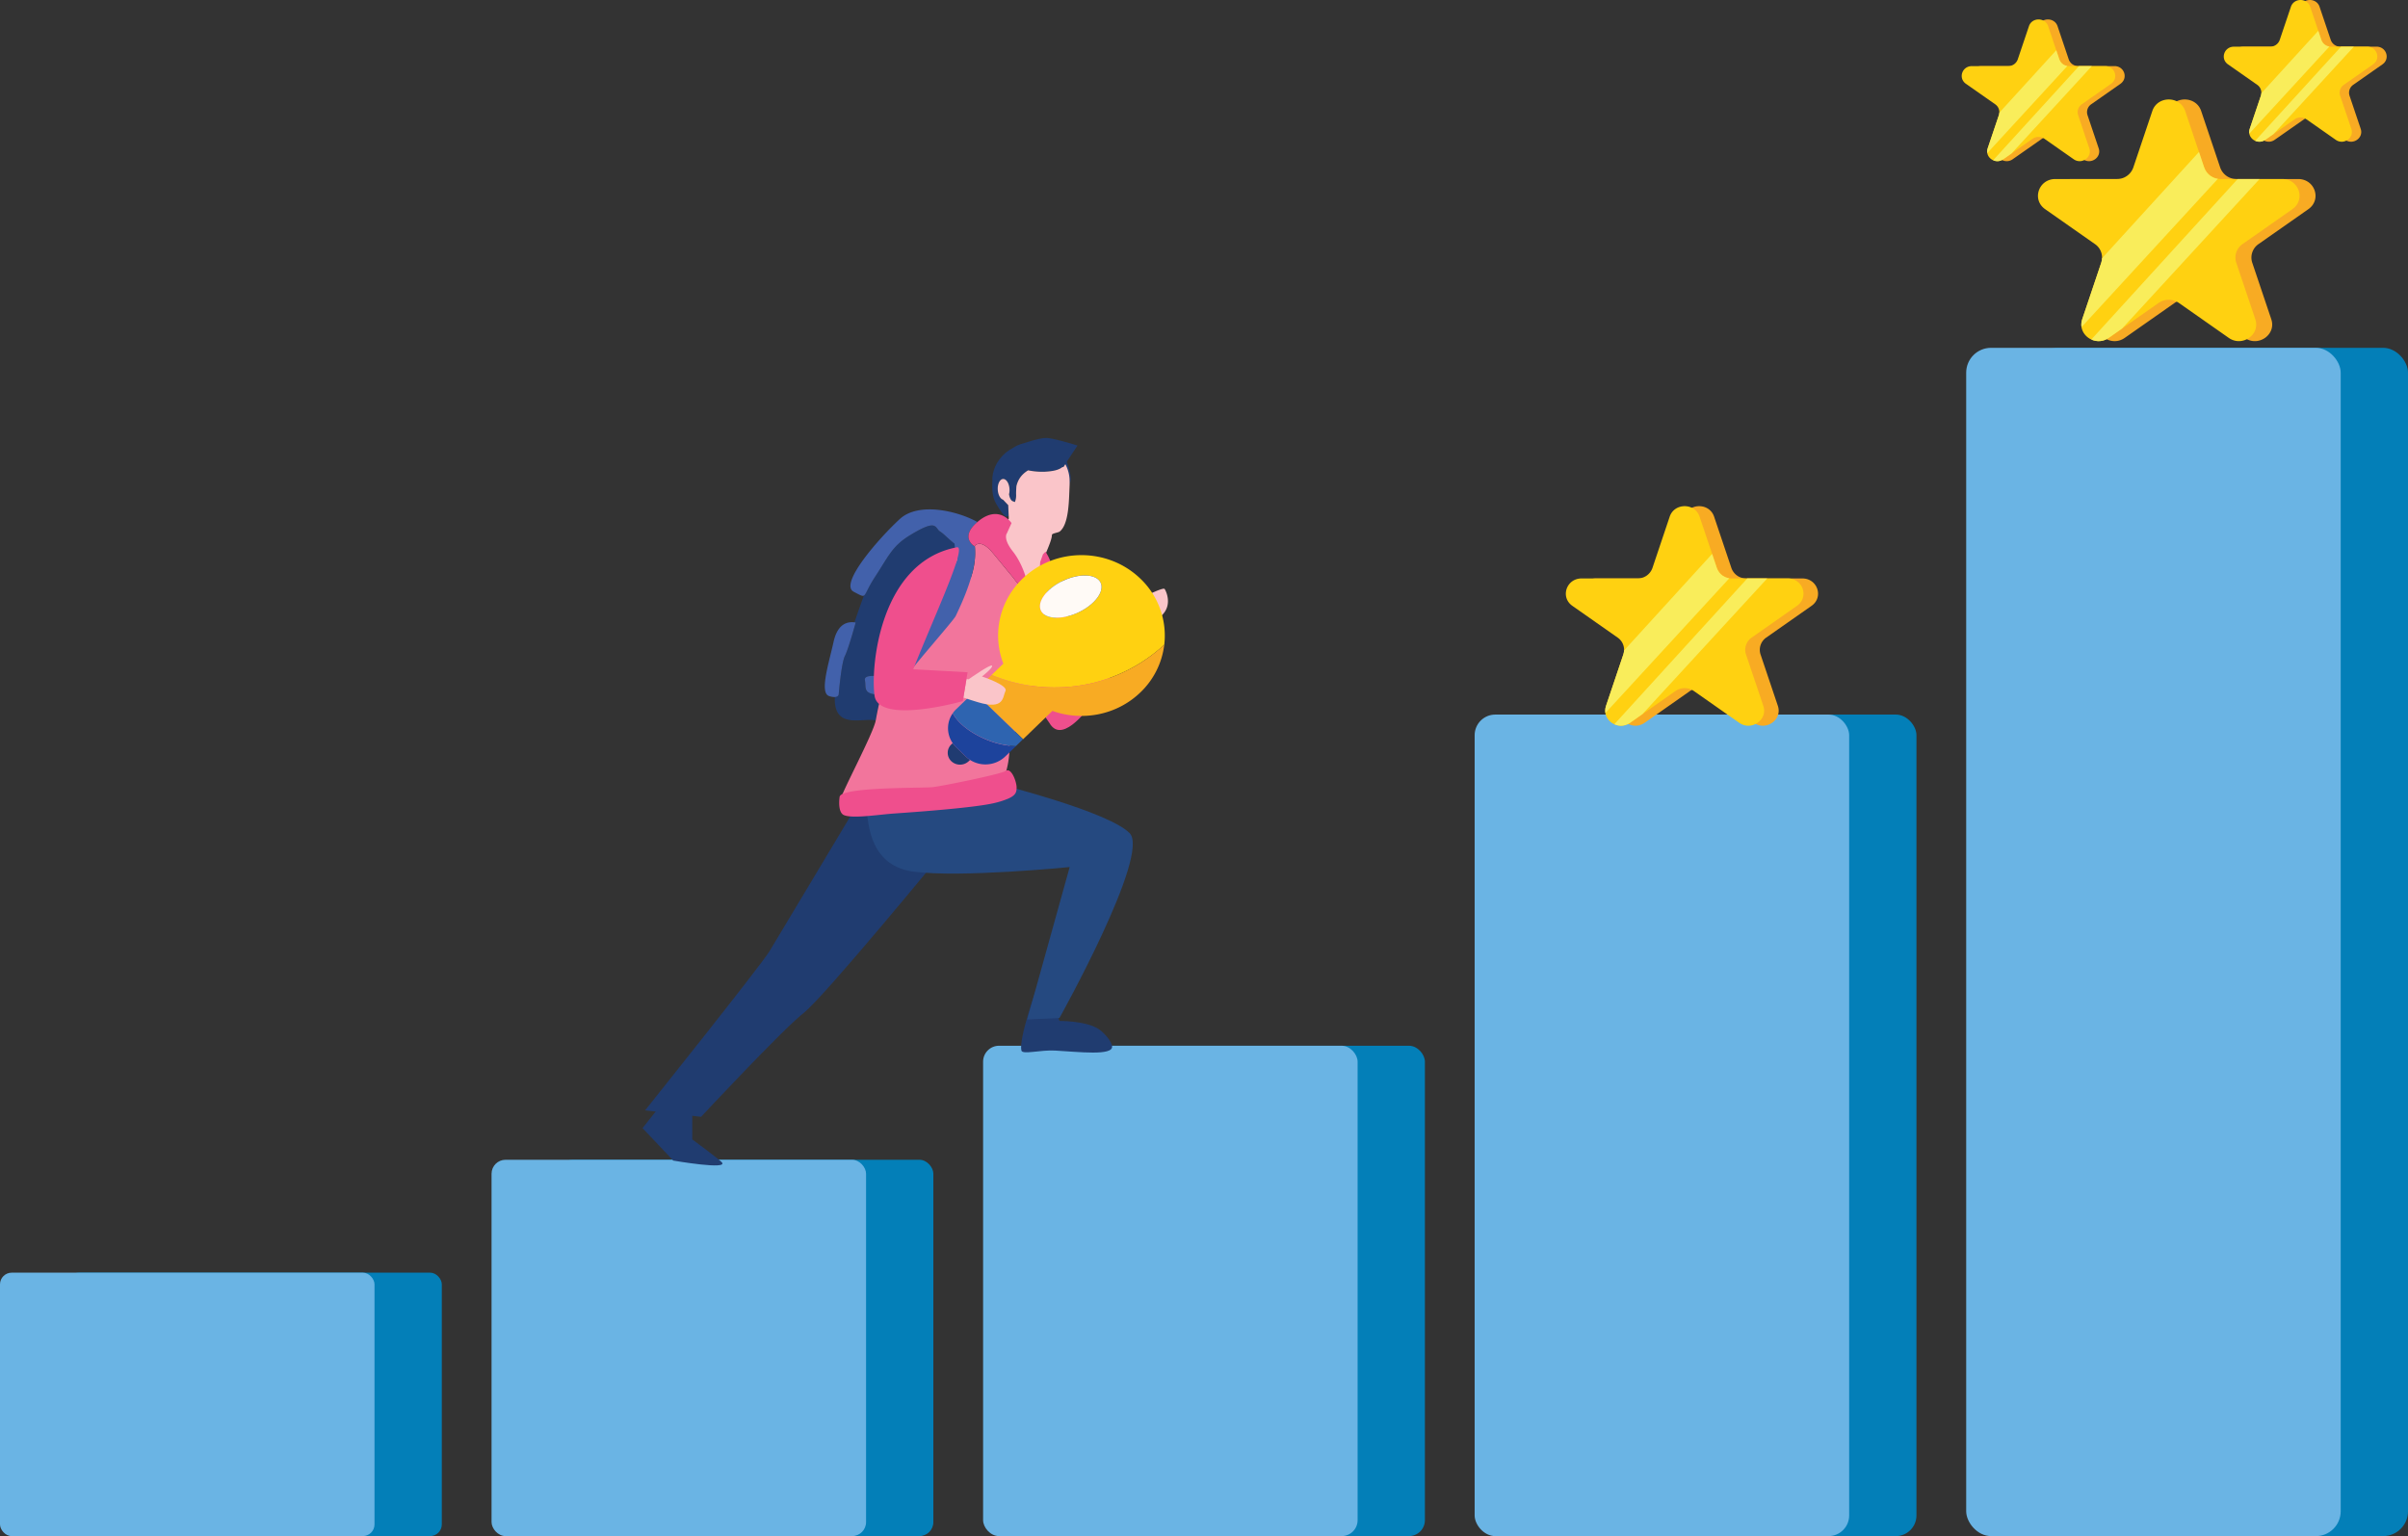 <svg xmlns="http://www.w3.org/2000/svg" xmlns:xlink="http://www.w3.org/1999/xlink" viewBox="0 0 2469 1575.33"><rect x="0" y="0" width="2469" height="1575.33" fill="#333333" stroke="none"/><defs><clipPath id="e602b85e-a71d-4a1a-9327-baa368e56713"><path d="M1742.63,529.82l17.74,52.68a16,16,0,0,0,15.29,10.72h57.41c15.58,0,22.06,19.23,9.45,28.07l-46.44,32.56a15.2,15.2,0,0,0-5.84,17.35L1808,723.88c4.81,14.29-12.15,26.18-24.75,17.34l-46.44-32.55a16.57,16.57,0,0,0-18.91,0l-46.44,32.55c-12.61,8.84-29.57-3.05-24.75-17.34l17.74-52.68a15.22,15.22,0,0,0-5.85-17.35l-46.44-32.56c-12.6-8.84-6.12-28.07,9.45-28.07H1679a16.05,16.05,0,0,0,15.3-10.72L1712,529.82C1716.85,515.52,1737.81,515.52,1742.63,529.82Z" fill="#ffd111"/></clipPath><clipPath id="a274b826-d98a-42f3-90ed-3516f685de5c"><path d="M2100.05,26.86l11.46,34a10.36,10.36,0,0,0,9.87,6.93h37.08c10.06,0,14.24,12.42,6.1,18.13l-30,21a9.83,9.83,0,0,0-3.77,11.21l11.45,34c3.11,9.23-7.84,16.91-16,11.2l-30-21a10.67,10.67,0,0,0-12.21,0l-30,21c-8.14,5.71-19.1-2-16-11.2l11.46-34a9.83,9.83,0,0,0-3.77-11.21l-30-21c-8.14-5.71-4-18.13,6.11-18.13H2059a10.36,10.36,0,0,0,9.88-6.93l11.46-34C2083.4,17.63,2096.94,17.63,2100.05,26.86Z" fill="#ffd111"/></clipPath><clipPath id="e4514d28-b2d3-4bf2-94f8-c494e6d63355"><path d="M2368.7,6.92l11.46,34a10.36,10.36,0,0,0,9.88,6.93h37.07c10.06,0,14.25,12.42,6.11,18.13l-30,21a9.83,9.83,0,0,0-3.77,11.21l11.46,34c3.11,9.23-7.85,16.91-16,11.2l-30-21a10.67,10.67,0,0,0-12.21,0l-30,21c-8.14,5.71-19.09-2-16-11.2l11.45-34A9.83,9.83,0,0,0,2314.43,87l-30-21c-8.14-5.71-4-18.13,6.1-18.13h37.07a10.36,10.36,0,0,0,9.88-6.93l11.46-34C2352.06-2.31,2365.6-2.31,2368.7,6.92Z" fill="#ffd111"/></clipPath><clipPath id="b7aee55c-0b93-4c69-86ee-82b11abe529d"><path d="M2240.53,113.8l19.52,58a17.65,17.65,0,0,0,16.83,11.8h63.18c17.15,0,24.27,21.17,10.4,30.9l-51.11,35.82a16.76,16.76,0,0,0-6.43,19.1l19.53,58c5.29,15.73-13.37,28.82-27.24,19.09l-51.11-35.83a18.22,18.22,0,0,0-20.81,0l-51.11,35.83c-13.87,9.73-32.53-3.36-27.23-19.09l19.52-58a16.76,16.76,0,0,0-6.43-19.1l-51.11-35.82c-13.87-9.73-6.74-30.9,10.4-30.9h63.18a17.64,17.64,0,0,0,16.83-11.8l19.52-58C2212.16,98.07,2235.23,98.07,2240.53,113.8Z" fill="#ffd111"/></clipPath></defs><title>Asset 3</title><g id="f207ebf8-01c9-42b7-8295-ad86f0d46559" data-name="Layer 2"><g id="ad816d4a-354d-4f3d-ba20-798471ab1b67" data-name="Layer 1"><rect x="69" y="1305.16" width="384" height="270.16" rx="12" fill="#037fb8"/><rect x="573" y="1189.38" width="384" height="385.94" rx="14.34" fill="#037fb8"/><rect x="1077" y="1072.45" width="384" height="502.88" rx="16.37" fill="#037fb8"/><rect x="1581" y="732.81" width="384" height="842.52" rx="21.19" fill="#037fb8"/><rect x="2085" y="356.71" width="384" height="1218.62" rx="25.49" fill="#037fb8"/><rect y="1305.16" width="384" height="270.16" rx="12" fill="#6ab4e4"/><rect x="504" y="1189.38" width="384" height="385.94" rx="14.34" fill="#6ab4e4"/><rect x="1008" y="1072.45" width="384" height="502.88" rx="16.37" fill="#6ab4e4"/><rect x="1512" y="732.81" width="384" height="842.52" rx="21.19" fill="#6ab4e4"/><rect x="2016" y="356.71" width="384" height="1218.62" rx="25.49" fill="#6ab4e4"/><path d="M1757.52,529.82l17.74,52.68a16,16,0,0,0,15.3,10.72H1848c15.58,0,22.06,19.23,9.46,28.07L1811,653.85a15.23,15.23,0,0,0-5.84,17.35l17.74,52.68c4.82,14.29-12.14,26.18-24.75,17.34l-46.44-32.55a16.57,16.57,0,0,0-18.91,0l-46.44,32.55c-12.6,8.84-29.56-3.05-24.75-17.34l17.74-52.68a15.21,15.21,0,0,0-5.84-17.35L1627,621.29c-12.61-8.84-6.13-28.07,9.45-28.07h57.41a16,16,0,0,0,15.29-10.72l17.74-52.68C1731.75,515.52,1752.71,515.52,1757.52,529.82Z" fill="#f8ab23"/><path d="M1742.63,529.82l17.74,52.68a16,16,0,0,0,15.29,10.72h57.41c15.58,0,22.06,19.23,9.45,28.07l-46.44,32.56a15.2,15.2,0,0,0-5.84,17.35L1808,723.88c4.81,14.29-12.15,26.18-24.75,17.34l-46.44-32.55a16.57,16.57,0,0,0-18.91,0l-46.44,32.55c-12.61,8.84-29.57-3.05-24.75-17.34l17.74-52.68a15.22,15.22,0,0,0-5.85-17.35l-46.44-32.56c-12.6-8.84-6.12-28.07,9.45-28.07H1679a16.05,16.05,0,0,0,15.3-10.72L1712,529.82C1716.85,515.52,1737.81,515.52,1742.63,529.82Z" fill="#ffd111"/><g clip-path="url(#e602b85e-a71d-4a1a-9327-baa368e56713)"><polygon points="1778.55 542.73 1594.76 744.33 1608.3 772.33 1805.63 557.66 1778.55 542.73" fill="#f9ed5b"/><polygon points="1830.78 550.19 1646.99 751.79 1649.89 769.53 1847.23 554.86 1830.78 550.19" fill="#f9ed5b"/></g><path d="M2109.67,26.86l11.46,34a10.35,10.35,0,0,0,9.87,6.93h37.08c10.06,0,14.24,12.42,6.1,18.13l-30,21a9.83,9.83,0,0,0-3.77,11.21l11.45,34c3.11,9.23-7.84,16.91-16,11.2l-30-21a10.67,10.67,0,0,0-12.21,0l-30,21c-8.14,5.71-19.09-2-16-11.2l11.46-34a9.84,9.84,0,0,0-3.78-11.21l-30-21c-8.14-5.71-4-18.13,6.11-18.13h37.07a10.36,10.36,0,0,0,9.88-6.93l11.45-34C2093,17.63,2106.56,17.63,2109.67,26.86Z" fill="#f8ab23"/><path d="M2100.05,26.86l11.46,34a10.36,10.36,0,0,0,9.87,6.93h37.08c10.06,0,14.24,12.42,6.1,18.13l-30,21a9.83,9.83,0,0,0-3.77,11.21l11.45,34c3.11,9.23-7.84,16.91-16,11.2l-30-21a10.67,10.67,0,0,0-12.21,0l-30,21c-8.14,5.71-19.1-2-16-11.2l11.46-34a9.83,9.83,0,0,0-3.77-11.21l-30-21c-8.14-5.71-4-18.13,6.11-18.13H2059a10.36,10.36,0,0,0,9.88-6.93l11.46-34C2083.4,17.63,2096.94,17.63,2100.05,26.86Z" fill="#ffd111"/><g clip-path="url(#a274b826-d98a-42f3-90ed-3516f685de5c)"><polygon points="2123.25 35.2 2004.56 165.39 2013.3 183.48 2140.74 44.84 2123.25 35.2" fill="#f9ed5b"/><polygon points="2156.98 40.02 2038.29 170.22 2040.16 181.67 2167.6 43.04 2156.98 40.02" fill="#f9ed5b"/></g><path d="M2378.32,6.92l11.46,34a10.36,10.36,0,0,0,9.88,6.93h37.07c10.06,0,14.25,12.42,6.11,18.13l-30,21a9.83,9.83,0,0,0-3.77,11.21l11.46,34c3.11,9.23-7.85,16.91-16,11.2l-30-21a10.67,10.67,0,0,0-12.21,0l-30,21c-8.14,5.71-19.09-2-16-11.2l11.46-34A9.83,9.83,0,0,0,2324.05,87l-30-21c-8.14-5.71-4-18.13,6.1-18.13h37.07a10.36,10.36,0,0,0,9.88-6.93l11.46-34C2361.68-2.31,2375.21-2.31,2378.32,6.92Z" fill="#f8ab23"/><path d="M2368.7,6.92l11.46,34a10.36,10.36,0,0,0,9.88,6.93h37.07c10.06,0,14.25,12.42,6.11,18.13l-30,21a9.83,9.83,0,0,0-3.77,11.21l11.46,34c3.11,9.23-7.85,16.91-16,11.2l-30-21a10.67,10.67,0,0,0-12.21,0l-30,21c-8.14,5.71-19.09-2-16-11.2l11.45-34A9.83,9.83,0,0,0,2314.43,87l-30-21c-8.14-5.71-4-18.13,6.1-18.13h37.07a10.36,10.36,0,0,0,9.88-6.93l11.46-34C2352.06-2.31,2365.6-2.31,2368.7,6.92Z" fill="#ffd111"/><g clip-path="url(#e4514d28-b2d3-4bf2-94f8-c494e6d63355)"><polygon points="2391.9 15.26 2273.21 145.46 2281.95 163.54 2409.39 24.91 2391.9 15.26" fill="#f9ed5b"/><polygon points="2425.64 20.08 2306.94 150.28 2308.82 161.73 2436.26 23.1 2425.64 20.08" fill="#f9ed5b"/></g><path d="M2256.92,113.8l19.52,58a17.65,17.65,0,0,0,16.84,11.8h63.17c17.15,0,24.28,21.17,10.4,30.9l-51.11,35.82a16.77,16.77,0,0,0-6.43,19.1l19.53,58c5.3,15.73-13.37,28.82-27.24,19.09l-51.11-35.83a18.22,18.22,0,0,0-20.81,0l-51.11,35.83c-13.87,9.73-32.53-3.36-27.23-19.09l19.52-58a16.74,16.74,0,0,0-6.43-19.1l-51.11-35.82c-13.87-9.73-6.74-30.9,10.4-30.9h63.18a17.64,17.64,0,0,0,16.83-11.8l19.53-58C2228.55,98.07,2251.62,98.07,2256.92,113.8Z" fill="#f8ab23"/><path d="M2240.53,113.8l19.52,58a17.65,17.65,0,0,0,16.83,11.8h63.18c17.15,0,24.27,21.17,10.4,30.9l-51.11,35.82a16.76,16.76,0,0,0-6.43,19.1l19.53,58c5.29,15.73-13.37,28.82-27.24,19.09l-51.11-35.83a18.22,18.22,0,0,0-20.81,0l-51.11,35.83c-13.87,9.73-32.53-3.36-27.23-19.09l19.52-58a16.76,16.76,0,0,0-6.43-19.1l-51.11-35.82c-13.87-9.73-6.74-30.9,10.4-30.9h63.18a17.64,17.64,0,0,0,16.83-11.8l19.52-58C2212.16,98.07,2235.23,98.07,2240.53,113.8Z" fill="#ffd111"/><g clip-path="url(#b7aee55c-0b93-4c69-86ee-82b11abe529d)"><polygon points="2280.06 128.01 2077.8 349.87 2092.7 380.68 2309.86 144.44 2280.06 128.01" fill="#f9ed5b"/><polygon points="2337.54 136.22 2135.28 358.08 2138.48 377.6 2355.64 141.36 2337.54 136.22" fill="#f9ed5b"/></g><path d="M678.31,1132.32l-19.5,24.61,31.5,33.28s58.5,10.13,49.5,1.45c-4.75-4.58-30-23.15-30-23.15v-37.63Z" fill="#203c70"/><path d="M1075.79,1018l10.5,29s25.75-.22,39.1,7.65c6.45,3.81,14.41,13.21,14.9,18.4.93,9.9-33.78,5.71-58.5,4.34-15-.83-33.37,4.37-34.5,0-3-11.58,15-62.23,15-62.23Z" fill="#203c70"/><path d="M967.52,873.15s-122.18,149-143.66,165.82-105.05,106.38-105.05,106.38l-57.41-6.63S779.55,991,789,975.49,888.3,809.68,888.3,809.68l79.22,37.57Z" fill="#203c70"/><path d="M888.3,809.68c0,28.5,0,77.72,48.34,84.2s160.15-4.69,160.15-4.69l-43.5,156.3,33-1.45s93.48-167.56,72-189.58-133-50-133-50Z" fill="#254980"/><path d="M1194.11,604c-1.64-2.29-27.09,11-27.09,11l.39-5.38c2.33-11-6.82-7.77-6.82-7.77s-1.24,18.13-3,23.39a79.12,79.12,0,0,1-3.94,8.9c1-.58,1.71-.84,2.1-.66l8.76,13.61c8.69-3.91,21.26-10.27,27.45-16.75C1202,619.9,1195.76,606.33,1194.11,604Z" fill="#fac5c9"/><path d="M1153.68,634.17c-10.41,6.17-51,51.8-51,51.8,0-30.37-21.53-95.77-21.53-95.77l-.57,2.07s8.56,37.09-11.18,84.61c-2.43,5.84-18.86,8.61-21.51,14.5,5.5,18.45,27.64,49.22,28.26,50.28,22.62,38.46,88.54-94.33,88.54-94.33l-.13-.21-8.76-13.61C1155.39,633.33,1154.66,633.59,1153.68,634.17Z" fill="#ef4f8d"/><path d="M897.3,591.35c14.08-21.54,17.48-31.36,35.78-42.52,28.86-17.62,25-7.25,31-3.62,2.89,1.72,7.11,6.15,11.8,10.08l13.5,7.29c-13.66-1.34-41.07,31.78-39.74,45.47.5,5.2-10.43-7.59-9.4,9.29-8.9,21.51-18.53,45.36-26.11,65.58-5.26,6.63-8.9,10.87-9.62,10.88-3.17,0-19-2.91-17.73,3.81s-2.1,13.48,11.55,14.6a12.42,12.42,0,0,0,6-1.45c-.58,1.85-1.13,3.63-1.6,5.25-1.51,5.28-3.25,13.81-4.91,22.88-13-3.23-43.23,9.94-41.84-24,4.16-.17,4-3.26,4-3.26s2.58-31.53,6.32-38.91,11.11-34.36,11.11-34.36l-1.29-.15c3.27-9.75,6.56-19,9.69-27.42C888.1,609.41,889.32,603.56,897.3,591.35Z" fill="#203c70"/><path d="M1017,566c3.17,3.64,15.71,19.13,20.4,24.68s8.71,13.59,15.17,10c-4.37,4.07,4,5.79,6.77,4.87,2.47-.82,12.74-11.61,16.89-18.57-2.6,17.85-8.66,66.75-9.9,74.34-1.51,9.19-5.79,27-5.79,27s1-.84,2.37-2.07l-1.52,4.1c-2.07-2.38-19.72,57.58-20.5,59.42-9.82,23.17-52.29,12.83-69.71,13.51,10.23-1.27-56.28-28.46-56.28-28.46-1.12-3.16,63.29-136.27,61.42-169.08,4.56-7.61,17.23,31.73,19,27a75,75,0,0,0,4.17-32.88C1000.81,558.29,1006.3,553.75,1017,566Z" fill="#f2759c"/><path d="M1066.47,576.44s.09,9-3.41,15.12c1.29-4.28,2.11-10,3.39-15.13Z" fill="#f2759c"/><path d="M1052.09,593.24l3.24,4.39a7.28,7.28,0,0,0,1.18.38c-1,.45-1.48.31-4,2.6C1053.35,600.17,1053.14,597.3,1052.09,593.24Z" fill="#f2759c"/><path d="M995.62,691.34c-2.79-.3-4.58-.83-4.88-1.67A19,19,0,0,0,995.62,691.34Z" fill="#f2759c"/><path d="M914.17,682.92c7.58-20.22,17.21-44.07,26.11-65.58.55,9,1.2,18.83,1.94,28.87C932,659.89,921.48,673.72,914.17,682.92Z" fill="#f2759c"/><path d="M904.38,710.76c12.29-5.73,31-26.87,40.07-38.11,2.48,25.44,5.76,47.27,10.14,51.66,6.23,6.23,43.58-.71,73.68-7.59a181,181,0,0,0,20,8.93c-6.83,18.47-12.59,34.13-12.81,35.15-.42,1.89.53,20.57-5.88,36.1-6.24.59-76.73,25.59-83.6,23.44-6.71-2.09-76-4.42-84.32,0,1.08-7.12,33.85-68.25,36.25-81.45,1.66-9.07,3.4-17.6,4.91-22.88C903.25,714.39,903.8,712.61,904.38,710.76Z" fill="#f2759c"/><path d="M1047.86,480.58l.74-.93,0,0C1048.34,480,1048.09,480.28,1047.86,480.58Z" fill="#fac5c9"/><path d="M1044.2,486.6c.51-1,1-2.05,1.64-3,0,.17-.09.36-.14.54C1045.23,484.89,1044.72,485.72,1044.2,486.6Z" fill="#fac5c9"/><path d="M1096.66,491.6v-.27a36.94,36.94,0,0,0-4.33-15.32l-1.83,2.77-1.5.39c-3.31,2.68-9.06,4.13-17.75,4.57a72.66,72.66,0,0,1-17.11-1.43c-7.64,4.63-10.74,10.71-12,16.29,0,.37-.42,6.37-.31,8.4a18.58,18.58,0,0,1-1.24,7.86,18.09,18.09,0,0,0-1.95-.79c-2.57-.82-3.63-4.7-4.06-7.23a17.45,17.45,0,0,0,.49-5.28c-.32-5.9-3.28-10.55-6.61-10.38s-5.77,5.09-5.44,11c.28,5.19,2.61,9.41,5.43,10.24h0l4.17,4.4,1.12,1.18.48,10.82a2.71,2.71,0,0,1-3.17.66c-3.43-1.82-9.21-12.16-9.21-12.16a29.45,29.45,0,0,1-3.59-9.11,55.81,55.81,0,0,1-.78-13.26c0-1,.08-2,.13-2.87,0-.18-.1-.36-.14-.54h0v0c0-.19,0-.38,0-.57.06-1,.16-2,.3-2.95.06-.38.14-.75.2-1.12,0,0,0,0,0,0,0-.22,0-.38,0-.38h0c.12-.65.25-1.28.41-1.91.1-.45.22-.89.35-1.32q.3-1.05.66-2.07c.14-.42.28-.84.44-1.25.3-.75.63-1.49,1-2.22.14-.31.27-.62.42-.93.5-1,1-2,1.62-2.91.2-.32.42-.62.63-.94.41-.63.84-1.27,1.3-1.88.28-.38.58-.74.87-1.11.43-.52.86-1,1.31-1.54s.66-.73,1-1.09,1-.95,1.46-1.41.69-.66,1-1c.62-.54,1.27-1,1.93-1.56.42-.32.85-.64,1.29-.94.73-.51,1.46-1,2.23-1.47.43-.26.87-.5,1.32-.74s.8-.47,1.21-.68a27.73,27.73,0,0,1,3-1.81l.09-.17.79-.3a38.71,38.71,0,0,1,8.22-2.91c7.64-2.55,18.17-5.61,23.45-5.15,8.84.77,30.83,7.7,30.83,7.7l-11,16.64c2.13,5.86,4.86,14.86,3.73,20.17-.44,2-.76,3.58-1,4.74.1-2.38.11-4.54,0-6.37C1096.69,491.89,1096.67,491.75,1096.66,491.6Z" fill="#203c70"/><path d="M1053.12,597.66c-9.56-4.3-31.78-28.46-32.87-31l14.22-35.32-.12.13-.12-2.62-.48-10.82-1.12-1.18-4.17-4.4h0c-2.82-.83-5.15-5-5.43-10.24-.33-5.91,2.11-10.83,5.44-11s6.29,4.48,6.61,10.38a17.45,17.45,0,0,1-.49,5.28c.43,2.53,1.49,6.41,4.06,7.23a18.09,18.09,0,0,1,1.95.79,18.58,18.58,0,0,0,1.24-7.86c-.11-2,.28-8,.31-8.4,1.25-5.58,4.35-11.66,12-16.29a72.66,72.66,0,0,0,17.11,1.43c8.69-.44,14.44-1.89,17.75-4.57l1.5-.39,1.83-2.77a36.94,36.94,0,0,1,4.33,15.32v.27c0,.15,0,.29,0,.45.1,1.83.09,4,0,6.37-.67,15.34-.67,39.14-10.1,46.63-1.45,1.15-8,1.86-8,3.48-.09,7.26-9.79,24.77-9,27.76C1070.89,581.42,1063.32,602.25,1053.12,597.66Z" fill="#fac5c9"/><path d="M944.45,672.65c-9,11.24-27.78,32.38-40.07,38.11a12.42,12.42,0,0,1-6,1.45c-13.65-1.12-10.22-7.88-11.55-14.6s14.56-3.79,17.73-3.81c.72,0,4.36-4.25,9.62-10.88,7.31-9.2,17.78-23,28.05-36.71C942.88,655.08,943.62,664.07,944.45,672.65Z" fill="#4261ab"/><path d="M1064.23,684.92c-.46.44-.91.86-1.33,1.24-1.35,1.23-2.37,2.07-2.37,2.07s4.28-17.79,5.79-27c1.24-7.59,7.3-56.49,9.9-74.34a19.34,19.34,0,0,0,1.25-2.4,8.93,8.93,0,0,0,.45-4.54c1.81-.29,6.71,3.78,10.92,10.41,0,0-.11,1.93-.42,5.31-1.25,13.46-5.69,50.32-19.09,83C1068.59,680.47,1066.29,682.94,1064.23,684.92Z" fill="#4261ab"/><path d="M922.47,532.39c19.86-18.4,60.87-7.75,79.74,3-18.71,15.91-3.07,24.84-3.07,24.84a3.88,3.88,0,0,1,.34-.42c1.15,10.08,1.31,28.8-19.61,72-2.19,4.52-42.27,49.87-46.84,57.49-1.15-20.14,48.9-113.67,48.65-115.88-.51-4.44-.61-8.47-2.54-11-.13-1.81-.27-3.45-.41-4.89-1-.71-1.89-1.46-2.81-2.23-4.69-3.93-8.91-8.36-11.8-10.08-6-3.63-2.18-14-31,3.62-18.3,11.16-21.7,21-35.78,42.52-8,12.21-9.2,18.06-11.48,19.41-1.74,1-4.1-.54-10.58-3.93C860.26,599,900.13,553.08,922.47,532.39Z" fill="#4261ab"/><path d="M866.31,672.69c-3.74,7.38-6.32,38.91-6.32,38.91s.2,3.09-4,3.26a17.33,17.33,0,0,1-5.85-1c-10.18-3.28-.3-33.66,4.58-55.73,4.48-20.25,16-20.47,21.37-19.92l1.29.15S870.05,665.32,866.31,672.69Z" fill="#4261ab"/><path d="M1038.56,565.58c6.83,8.63,11.6,20.2,13.53,27.66,1.05,4.06,1.26,6.93.47,7.37-6.46,3.64-10.48-4.39-15.17-10s-17.23-21-20.4-24.68c-10.69-12.23-16.18-7.69-17.51-6.18a3.88,3.88,0,0,0-.34.42s-15.64-8.93,3.07-24.84c.51-.43.94-.85,1.51-1.3,21.19-16.74,33.43,2.41,33.43,2.41l-4.78,10.56a5.23,5.23,0,0,0-.85,2.62C1031.26,552.42,1032.17,557.5,1038.56,565.58Z" fill="#ef4f8d"/><path d="M1076.22,586.91c-4.15,7-14.42,17.75-16.89,18.57-2.77.92-11.14-.8-6.77-4.87,2.47-2.29,3-2.15,4-2.6.77-.35,1.84-1,4.35-3.51a13.68,13.68,0,0,0,2.2-2.94c3.5-6.16,3.41-15.12,3.41-15.12l2.87-8,2.63-2.67s5.21,7.76,6,14.21a8.93,8.93,0,0,1-.45,4.54A19.34,19.34,0,0,1,1076.22,586.91Z" fill="#ef4f8d"/><path d="M956.69,807.21c9.52-1.15,67.19-12.67,74.32-16.49.11-.06.25-.12.34-.18,5.54-3.62,11,11,11,17,0,4.41-.44,7.85-8.56,11.46a84.41,84.41,0,0,1-12.92,4.23c-6.36,1.65-17.3,3.23-29.82,4.66-28.3,3.24-64.71,5.71-74.68,6.42-14.62,1.06-38.42,4.77-48.77,2.33a14.15,14.15,0,0,1-2.4-.76c-4.95-2.26-5.3-11.7-4.3-18.77a2.51,2.51,0,0,1,.57-1.14C868.8,806.91,947.39,808.34,956.69,807.21Z" fill="#ef4f8d"/><path d="M994.53,779.2a27.59,27.59,0,0,1-4.19-3.33l-10-9.62c-.32-.31-.64-.63-.94-1a26.73,26.73,0,0,1-2.5-3.08l0-.06-.05-.06-1.43,1.38a11.88,11.88,0,0,0,0,17.21,13,13,0,0,0,17.84,0l1.43-1.38Z" fill="#203b71"/><path d="M976.89,731.43a26.81,26.81,0,0,0-1.73,27.92,27.65,27.65,0,0,0,1.65,2.74l.05.06,0,.06a26.73,26.73,0,0,0,2.5,3.08c.3.33.62.65.94,1l10,9.62a27.59,27.59,0,0,0,4.19,3.33l.13.09h0a29.37,29.37,0,0,0,36-3.44l11-10.64a86.53,86.53,0,0,1-30.32-6.75C994.48,751.59,981.74,741.16,976.89,731.43Z" fill="#1d439c"/><path d="M994.53,779.2h0l.13.09h0Z" fill="#203b71"/><path d="M976.91,762.21h0l0-.06,0,.06Z" fill="#203b71"/><path d="M980.35,766.25c-.32-.31-.64-.63-.94-1,.3.33.62.65.94,1Z" fill="#203b71"/><path d="M994.53,779.2h0a27.59,27.59,0,0,1-4.19-3.33h0A27.59,27.59,0,0,0,994.53,779.2Z" fill="#203b71"/><path d="M979.41,765.29a26.73,26.73,0,0,1-2.5-3.08h0A26.73,26.73,0,0,0,979.41,765.29Z" fill="#203b71"/><path d="M1088.07,704.85a164.47,164.47,0,0,0,105.69-43.68,80.6,80.6,0,0,0-24.5-67.74c-33.4-32.18-87.5-32.16-120.86.06a81.65,81.65,0,0,0-21.12,33.67,80,80,0,0,0,1.5,53.43l-12,11.57A167.44,167.44,0,0,0,1088.07,704.85Zm18-77c-16.85,8-34.19,7.39-38.74-1.48s5.42-22.57,22.26-30.62,34.19-7.38,38.74,1.48S1123,619.83,1106.11,627.87Z" fill="#ffd111"/><path d="M1128.37,597.25c-4.55-8.86-21.89-9.53-38.74-1.48s-26.81,21.76-22.26,30.62,21.89,9.53,38.74,1.48S1132.92,606.12,1128.37,597.25Z" fill="#fffaf6"/><path d="M1193.76,661.17a164.47,164.47,0,0,1-105.69,43.68,167.44,167.44,0,0,1-71.27-12.69l-16.12,15.57-.68.65-1.31,1.27,39,37.58,11.3,10.89,2-1.91,14-13.56,14.07-13.59c30.37,10.88,65.86,4.54,90.25-19A81,81,0,0,0,1193.76,661.17Z" fill="#f8ab23"/><path d="M1049,758.12l-11.3-10.89h0l-39-37.58-18.36,17.73a27.24,27.24,0,0,0-3.44,4c4.85,9.73,17.59,20.16,34.44,27a86.53,86.53,0,0,0,30.32,6.75l7.33-7.09Z" fill="#2e64b0"/><path d="M991.32,696.4l-.36,0-3.17,19c2.44.82,5.23,1.73,8.41,2.74,2,.61,4,1.25,6.28,1.94,27.72,8.43,25.43-5.49,28.46-11.45s-24.09-14.88-24.09-14.88,11.85-9.18,10.29-11.08c-.72-.89-6,2.09-11.39,5.52-6.19,3.92-12.58,8.44-12.58,8.44Z" fill="#fac5c9"/><path d="M983.59,720c2.27-.59,3.58-1,3.58-1l.62-3.68,3.17-19,1.14-6.88-55.71-3.1c19.1-48.47,49.59-113.71,46.66-123.77a1.56,1.56,0,0,0-2-1.29c-78.75,14.93-88.55,122.19-84.35,152.18.68,4.87,3.56,8.29,7.85,10.62C923.46,734.41,970.28,723.44,983.59,720Z" fill="#ef4f8d"/></g></g></svg>